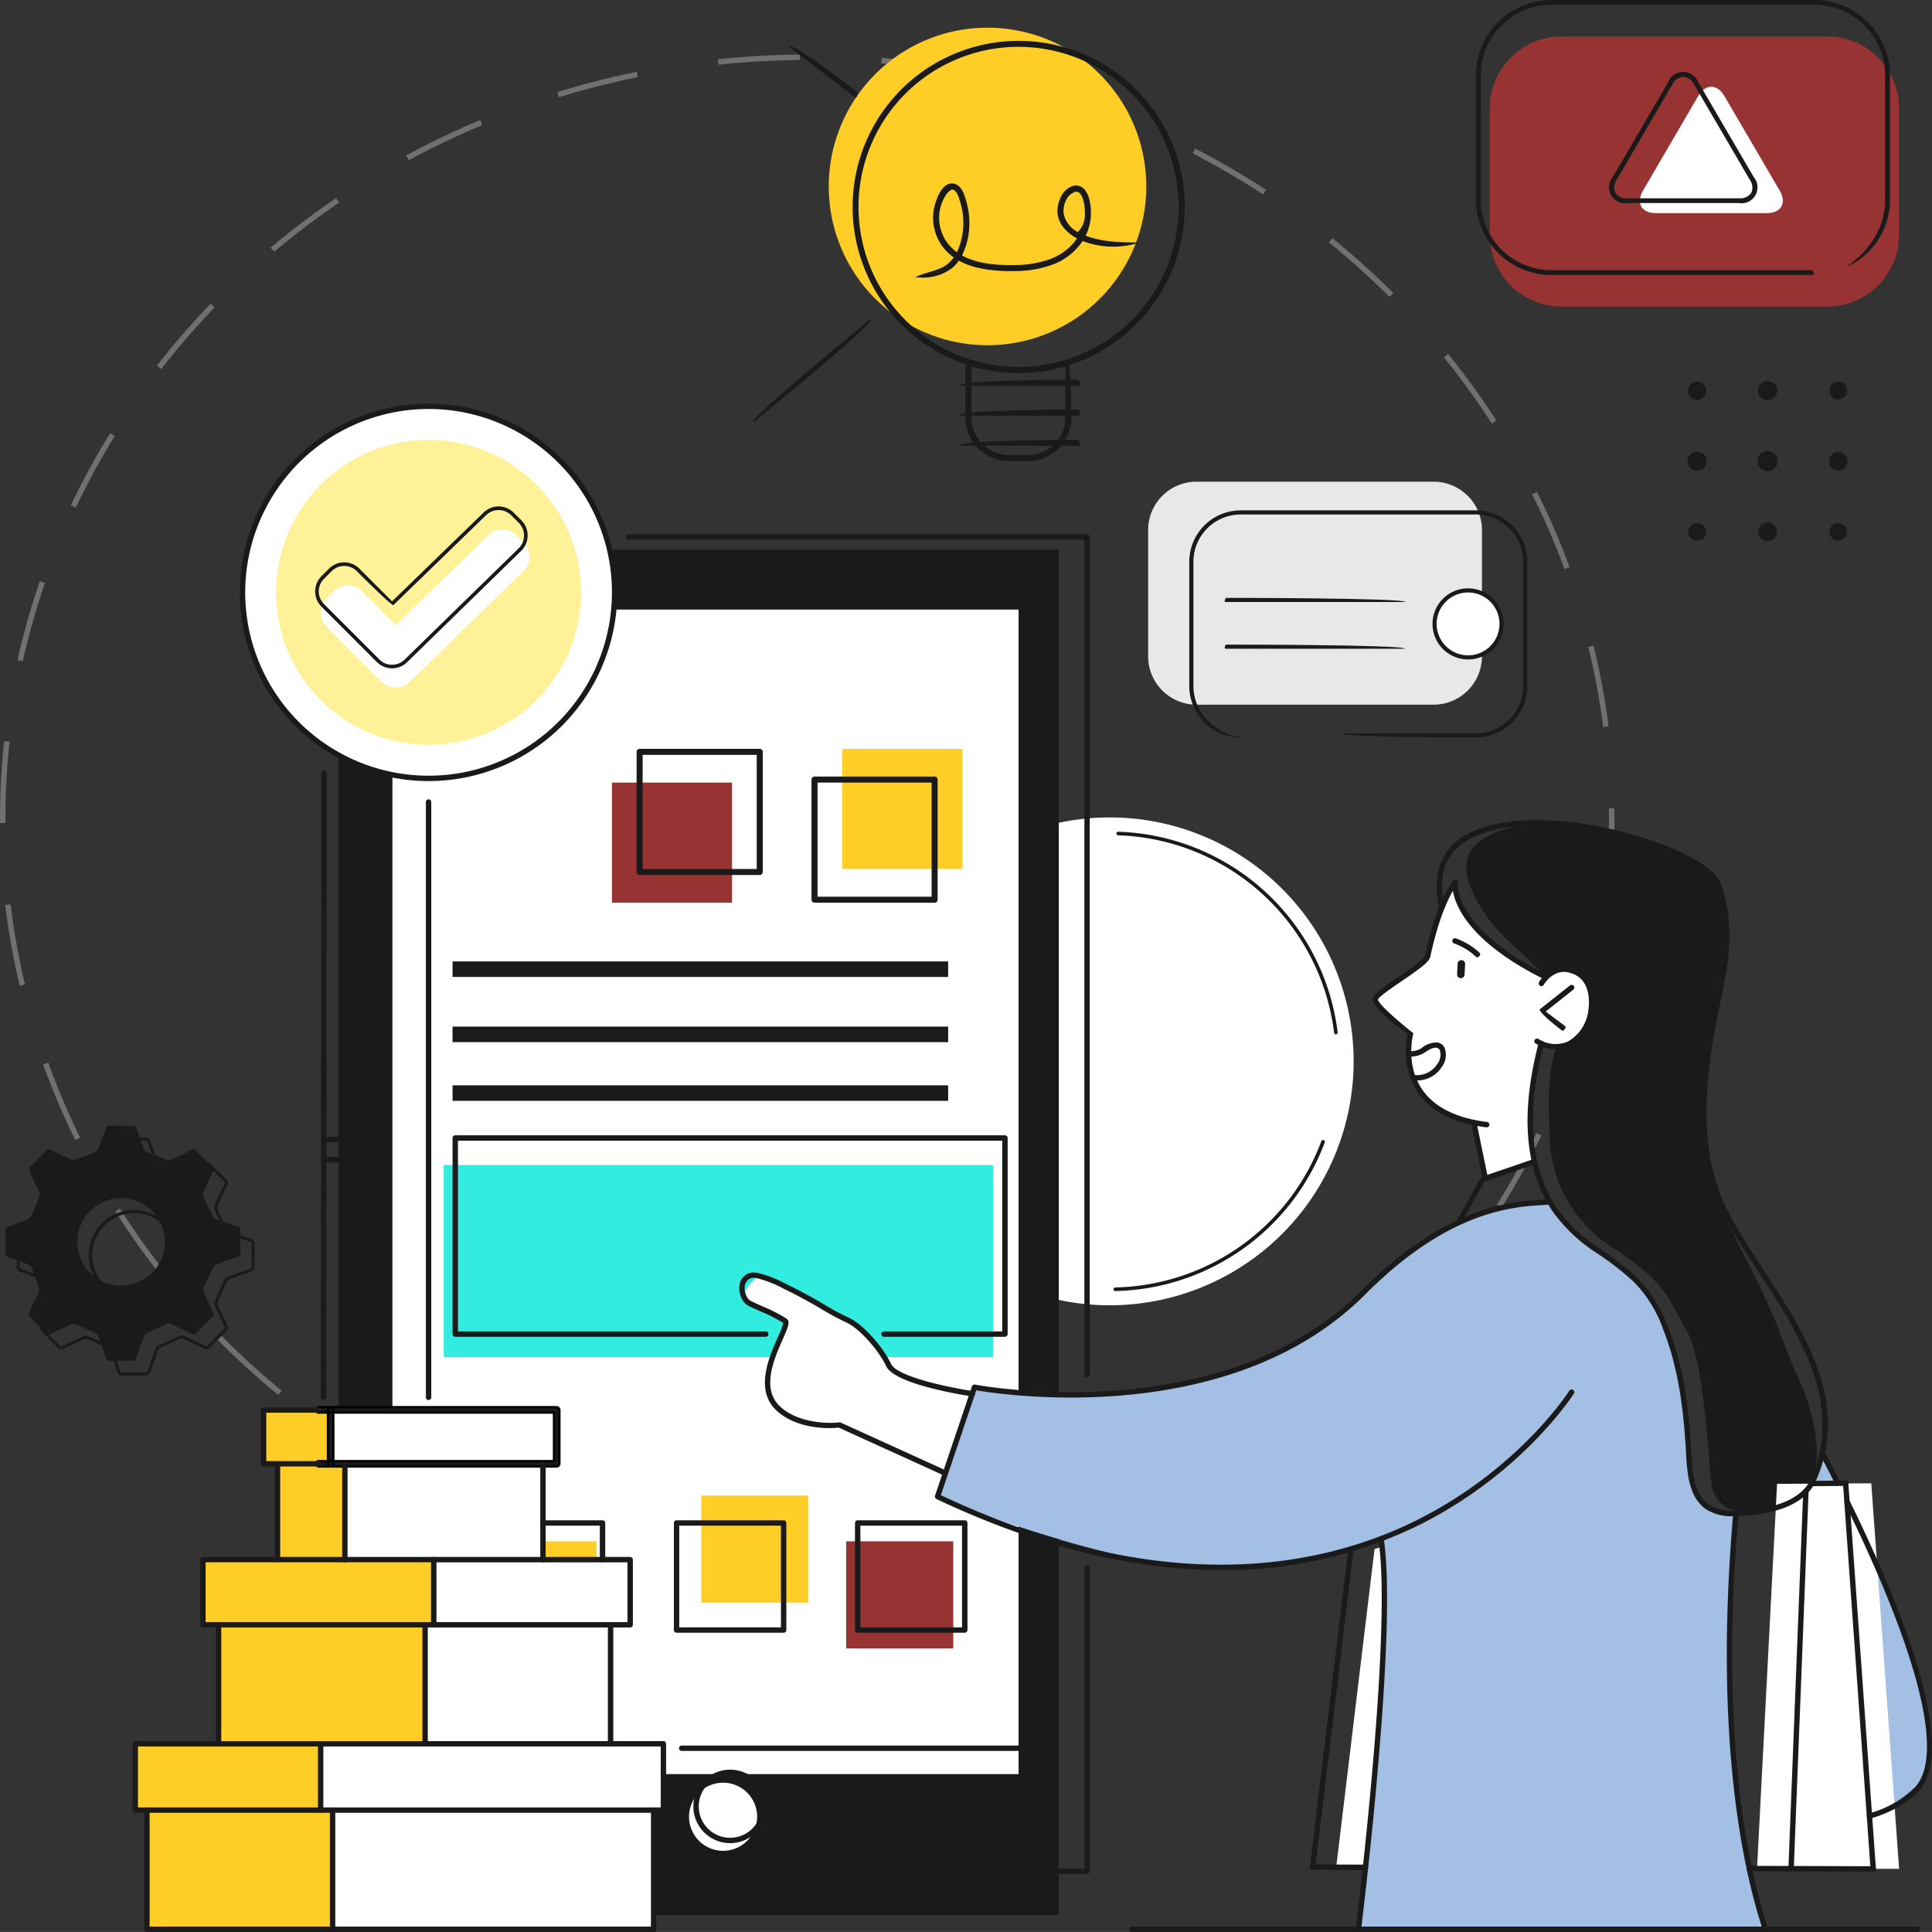 <svg xmlns="http://www.w3.org/2000/svg" xmlns:xlink="http://www.w3.org/1999/xlink" width="354.222" height="354.213" viewBox="0 0 354.222 354.213">
  <rect x="0" y="0" width="354.222" height="354.213" fill="#333333" stroke="none"/>
  <defs>
    <clipPath id="clip-path">
      <rect id="Rectángulo_347367" data-name="Rectángulo 347367" width="353.222" height="280.213" fill="none"/>
    </clipPath>
  </defs>
  <g id="Grupo_1016820" data-name="Grupo 1016820" transform="translate(-1019 -12075)">
    <g id="Grupo_1016817" data-name="Grupo 1016817" transform="translate(1284.104 11648.203)">
      <path id="Trazado_608815" data-name="Trazado 608815" d="M151.884,69.945h-48.77a13.17,13.17,0,0,1-13.131-13.13V33.54a13.168,13.168,0,0,1,13.131-13.13h48.77a13.168,13.168,0,0,1,13.131,13.13V56.815a13.17,13.17,0,0,1-13.131,13.13" transform="translate(-81.947 413.067)" fill="#983333"/>
      <path id="Trazado_608816" data-name="Trazado 608816" d="M121.569,27.5c-1.319-2.258-3.48-2.258-4.8,0L106.629,44.865c-1.319,2.258-.257,4.108,2.358,4.108H129.36c2.618,0,3.679-1.848,2.359-4.108Z" transform="translate(-70.515 416.901)" fill="#fff"/>
      <path id="Trazado_608829" data-name="Trazado 608829" d="M150.182,66.919H102.336A13.849,13.849,0,0,1,88.5,53.086V30.339a13.85,13.85,0,0,1,13.835-13.833h48.243a13.85,13.85,0,0,1,13.835,13.833V53.086a13.443,13.443,0,0,1-8.182,12.457c4.373-2.868,7.3-7.333,7.3-12.457V30.339a12.971,12.971,0,0,0-12.957-12.957H102.336A12.971,12.971,0,0,0,89.379,30.339V53.086a12.971,12.971,0,0,0,12.957,12.957h47.846c.438.681.243.876,0,.876" transform="translate(-83 410.291)" fill="#1a1a1a"/>
      <path id="Trazado_608830" data-name="Trazado 608830" d="M126.538,48.258H106.162a2.926,2.926,0,0,1-2.736-4.767l10.141-17.368a2.974,2.974,0,0,1,5.555,0l10.149,17.369a2.924,2.924,0,0,1-2.734,4.765m-10.194-23.17a2.507,2.507,0,0,0-2.022,1.478L104.183,43.932a2.461,2.461,0,0,0-.294,2.462,2.46,2.46,0,0,0,2.274.987h20.376a2.465,2.465,0,0,0,2.274-.986,2.465,2.465,0,0,0-.294-2.462L118.366,26.566a2.507,2.507,0,0,0-2.022-1.478" transform="translate(-72.836 415.77)" fill="#1a1a1a"/>
    </g>
    <g id="Grupo_1016819" data-name="Grupo 1016819" transform="translate(1402.589 11728)">
      <path id="Trazado_608820" data-name="Trazado 608820" d="M10.522,9.964A1.665,1.665,0,1,0,8.856,8.3a1.665,1.665,0,0,0,1.666,1.665" transform="translate(-82.972 410.32)" fill="#1a1a1a"/>
      <path id="Trazado_608821" data-name="Trazado 608821" d="M19.21,10.079a1.752,1.752,0,1,0-1.752-1.753,1.754,1.754,0,0,0,1.752,1.753" transform="translate(-78.717 410.291)" fill="#1a1a1a"/>
      <path id="Trazado_608822" data-name="Trazado 608822" d="M27.828,9.907a1.622,1.622,0,1,0-1.622-1.622,1.622,1.622,0,0,0,1.622,1.622" transform="translate(-74.39 410.334)" fill="#1a1a1a"/>
      <path id="Trazado_608823" data-name="Trazado 608823" d="M10.551,18.738A1.752,1.752,0,1,0,8.8,16.987a1.752,1.752,0,0,0,1.752,1.752" transform="translate(-83 414.574)" fill="#1a1a1a"/>
      <path id="Trazado_608824" data-name="Trazado 608824" d="M19.238,18.852A1.838,1.838,0,1,0,17.4,17.015a1.838,1.838,0,0,0,1.837,1.837" transform="translate(-78.745 414.545)" fill="#1a1a1a"/>
      <path id="Trazado_608825" data-name="Trazado 608825" d="M27.857,18.681a1.708,1.708,0,1,0-1.71-1.708,1.709,1.709,0,0,0,1.71,1.708" transform="translate(-74.42 414.588)" fill="#1a1a1a"/>
      <path id="Trazado_608826" data-name="Trazado 608826" d="M10.508,27.226A1.622,1.622,0,1,0,8.886,25.6a1.62,1.62,0,0,0,1.622,1.622" transform="translate(-82.957 418.9)" fill="#1a1a1a"/>
      <path id="Trazado_608827" data-name="Trazado 608827" d="M19.2,27.341a1.708,1.708,0,1,0-1.708-1.708A1.709,1.709,0,0,0,19.2,27.341" transform="translate(-78.703 418.871)" fill="#1a1a1a"/>
      <path id="Trazado_608828" data-name="Trazado 608828" d="M27.819,27.187a1.593,1.593,0,1,0-1.595-1.593,1.594,1.594,0,0,0,1.595,1.593" transform="translate(-74.382 418.909)" fill="#1a1a1a"/>
    </g>
    <g id="Elipse_5880" data-name="Elipse 5880" transform="translate(1019 12085)" fill="none" stroke="#707070" stroke-width="1" stroke-dasharray="15">
      <ellipse cx="148" cy="140" rx="148" ry="140" stroke="none"/>
      <ellipse cx="148" cy="140" rx="147.5" ry="139.5" fill="none"/>
    </g>
    <g id="Grupo_1016816" data-name="Grupo 1016816" transform="translate(1020 12149)">
      <g id="Grupo_1016815" data-name="Grupo 1016815" transform="translate(0)" clip-path="url(#clip-path)">
        <path id="Trazado_608728" data-name="Trazado 608728" d="M64.173,90.639A44.723,44.723,0,1,0,108.9,45.915,44.723,44.723,0,0,0,64.173,90.639" transform="translate(93.562 29.956)" fill="#fff"/>
        <path id="Trazado_608729" data-name="Trazado 608729" d="M67.955,186.132H58.238l7.026-58.3,5.413-1.846a219.638,219.638,0,0,1-.015,31c-1.289,14.374-2.877,29.906-2.877,29.906Z" transform="translate(185.749 82.195)" fill="#fff"/>
        <rect id="Rectángulo_347344" data-name="Rectángulo 347344" width="132.055" height="250.355" transform="translate(61.067 26.776)" fill="#1a1a1a"/>
        <rect id="Rectángulo_347345" data-name="Rectángulo 347345" width="114.802" height="213.511" transform="translate(70.948 37.763)" fill="#fff"/>
        <rect id="Rectángulo_347346" data-name="Rectángulo 347346" width="100.702" height="35.228" transform="translate(80.357 139.6)" fill="#33ece0"/>
        <path id="Trazado_608730" data-name="Trazado 608730" d="M146.169,34.411A34.113,34.113,0,1,0,180.283.3a34.113,34.113,0,0,0-34.114,34.113" transform="translate(-102.705 0.194)" fill="#fff"/>
        <path id="Trazado_608731" data-name="Trazado 608731" d="M52.352,53.289s-.917,8.845,16.146,16.9c.456.225,2.016-1.78,5.275-.968s4.072,5.8,3.113,8.6S73,84.83,68.04,82.514c0,0-2.323,7.542-2.024,13.266a78.547,78.547,0,0,0,.778,8.432L58.033,107.2l-2.6-9.767s-10.212-2.748-11.207-9.518-.112-7.366-.112-7.366-5.478-4.248-5.945-5-.588-1.39,0-1.9,8.864-6.729,8.864-6.729,2.335-11.466,5.322-13.628" transform="translate(213.549 34.767)" fill="#fff"/>
        <path id="Trazado_608732" data-name="Trazado 608732" d="M148.291,118.377s-9.868-1.907-11.955-2.943-2.028-.54-5.263-5.2c-3.392-4.9-10.281-7.79-12.914-9.318s-9.108-4.118-9.108-4.118-3.872,3.04-2.107,4.7c1.472,1.386,7.033,2.437,7.019,3.964s-4.169,8.437-3.295,11.3,2.631,7.94,12.889,7.353l19.76,8.984Z" transform="translate(28.976 63.151)" fill="#fff"/>
        <path id="Trazado_608733" data-name="Trazado 608733" d="M164.755,145.637s-1.95,20.384-1.011,34.316,2.672,31.609,6.529,41.973H95.647s3.819-34.513,4.293-44.721.7-21.323-.253-26.82c0,0-20.042,7.287-38.035,4.843S18.479,142.78,18.479,142.78l7.064-20.665s17.483,4.979,41.544-.919,30.581-18.738,34.745-20.9,10.22-11.253,28.567-11.711a56.176,56.176,0,0,0,13.433,12c8.393,5.334,9.946,17.592,11.116,22.1s-.909,25.535,9.807,22.951" transform="translate(152.414 57.794)" fill="#a3bfe4"/>
        <path id="Trazado_608734" data-name="Trazado 608734" d="M15.411,122.04l-4.954.149a14.026,14.026,0,0,0,1.953-5.874Z" transform="translate(320.531 75.886)" fill="#a3bfe4"/>
        <path id="Trazado_608735" data-name="Trazado 608735" d="M.259,122.113s16.68,33.718,14.771,46.664c0,0,.5,8.1-10.891,10.518Z" transform="translate(337.612 79.669)" fill="#a3bfe4"/>
        <rect id="Rectángulo_347347" data-name="Rectángulo 347347" width="53.745" height="10.098" transform="translate(47.325 184.252)" fill="#fff"/>
        <rect id="Rectángulo_347348" data-name="Rectángulo 347348" width="19.631" height="19.634" transform="translate(88.733 208.59)" fill="#ffce26"/>
        <rect id="Rectángulo_347349" data-name="Rectángulo 347349" width="42.571" height="19.436" transform="translate(56.301 192.517)" fill="#fff"/>
        <rect id="Rectángulo_347350" data-name="Rectángulo 347350" width="78.33" height="11.993" transform="translate(36.208 211.903)" fill="#fff"/>
        <rect id="Rectángulo_347351" data-name="Rectángulo 347351" width="71.879" height="23.578" transform="translate(39.07 222.135)" fill="#fff"/>
        <rect id="Rectángulo_347352" data-name="Rectángulo 347352" width="96.877" height="12.159" transform="translate(23.795 245.713)" fill="#fff"/>
        <rect id="Rectángulo_347353" data-name="Rectángulo 347353" width="92.904" height="24.494" transform="translate(25.935 255.226)" fill="#fff"/>
        <path id="Trazado_608736" data-name="Trazado 608736" d="M130.356,159.262a6.244,6.244,0,1,0,6.245-6.245,6.245,6.245,0,0,0-6.245,6.245" transform="translate(-5.025 99.832)" fill="#fff"/>
        <rect id="Rectángulo_347354" data-name="Rectángulo 347354" width="37.954" height="21.819" transform="translate(39.07 223.895)" fill="#ffce26"/>
        <rect id="Rectángulo_347355" data-name="Rectángulo 347355" width="42.208" height="12.049" transform="translate(36.32 211.903)" fill="#ffce26"/>
        <rect id="Rectángulo_347356" data-name="Rectángulo 347356" width="33.999" height="12.159" transform="translate(23.795 245.713)" fill="#ffce26"/>
        <rect id="Rectángulo_347357" data-name="Rectángulo 347357" width="34.047" height="21.848" transform="translate(25.935 257.872)" fill="#ffce26"/>
        <rect id="Rectángulo_347358" data-name="Rectángulo 347358" width="12.562" height="17.54" transform="translate(49.877 194.361)" fill="#ffce26"/>
        <rect id="Rectángulo_347359" data-name="Rectángulo 347359" width="12.292" height="10.098" transform="translate(47.325 184.252)" fill="#ffce26"/>
        <path id="Trazado_608737" data-name="Trazado 608737" d="M27.439,74.785s-3.065-3.085-6.995-6.71S9.515,54.966,14.515,50.493s14.194-4.643,23.793-2.786c9.382,1.814,16.423,5.17,19.378,7.9s3.254,12.663,2.419,17.271-3.366,16.513-3.9,23.8,1.153,17.051,7.583,29.276,7.031,16.333,9.794,22.116,6.352,18.593-.423,22.114c-10.106,5.25-14.862,1.892-15.445-2.649s-1.294-22.47-4.61-28.076-3.2-8.417-13.884-15.382a24.548,24.548,0,0,1-11.155-20.394c-.026-2.446-.768-10.843,1.246-16.164,0,0,5.152.317,6.431-7.654,0,0,.378-5.061-4.113-6.392-3.064-.909-4.194,1.319-4.194,1.319" transform="translate(255.063 30.398)" fill="#1a1a1a"/>
        <path id="Trazado_608738" data-name="Trazado 608738" d="M149.9,31.978A27.95,27.95,0,1,0,177.848,4.026,27.949,27.949,0,0,0,149.9,31.978" transform="translate(-100.273 2.627)" fill="#fff198"/>
        <rect id="Rectángulo_347360" data-name="Rectángulo 347360" width="19.634" height="19.634" transform="translate(154.143 208.59)" fill="#983333"/>
        <rect id="Rectángulo_347361" data-name="Rectángulo 347361" width="19.634" height="19.634" transform="translate(127.572 200.206)" fill="#ffce26"/>
        <path id="Trazado_608739" data-name="Trazado 608739" d="M7.326,119.9l17.269-.1L29.7,190.486H3.649Z" transform="translate(317.49 78.155)" fill="#fff"/>
        <path id="Trazado_608740" data-name="Trazado 608740" d="M41.529,77.656a5.744,5.744,0,0,0,2.532-.577,8.465,8.465,0,0,0,4.22-6.088c.613-3.546-.261-7.629-4.551-8.455-3.378-.638-5.329,2.636-5.41,2.778a.493.493,0,0,0,.853.5c.068-.117,1.7-2.831,4.372-2.3,4.516.868,4.024,5.82,3.766,7.319a7.541,7.541,0,0,1-3.68,5.367,5.745,5.745,0,0,1-5.44-.473.493.493,0,0,0-.469.868,8.021,8.021,0,0,0,3.807,1.069" transform="translate(242.857 40.746)" fill="#1a1a1a"/>
        <path id="Trazado_608741" data-name="Trazado 608741" d="M43.986,72.9c.557-.413.514-.72.3-.884l-3.492-2.639,5.075-4.012a.493.493,0,0,0-.613-.772L39.678,69c.01.78,4.012,3.8,4.012,3.8a.49.49,0,0,0,.3.1" transform="translate(241.605 42.072)" fill="#1a1a1a"/>
        <path id="Trazado_608742" data-name="Trazado 608742" d="M52.454,65.054a.687.687,0,0,1-.651-.72l.1-1.928a.686.686,0,1,1,1.37.071l-.1,1.927a.688.688,0,0,1-.72.651" transform="translate(214.349 40.289)" fill="#1a1a1a"/>
        <path id="Trazado_608743" data-name="Trazado 608743" d="M51.857,90.674a.508.508,0,0,0,.482-.592L50.24,79.9a.491.491,0,0,0-.582-.385.5.5,0,0,0-.385.583l2.1,10.182a.491.491,0,0,0,.483.392" transform="translate(219.469 51.871)" fill="#1a1a1a"/>
        <path id="Trazado_608744" data-name="Trazado 608744" d="M69.994,98.211a.492.492,0,0,0,.061-.98c-5.75-.719-9.787-2.774-11.995-6.109-3.042-4.6-1.53-10.1-1.515-10.151-3.655-2.926-6.585-5.59-6.463-6.244.233-.525,2.451-2.041,4.23-3.257,3.169-2.165,5.123-3.538,5.331-4.506,2.115-9.929,4.9-13.269,4.923-13.3a.492.492,0,0,0-.745-.641c-.121.137-2.963,3.511-5.141,13.74-.136.631-3.016,2.6-4.923,3.9-2.622,1.79-4.247,2.926-4.579,3.682-.668,1.515,3.551,4.772,6.332,6.71a14.235,14.235,0,0,0,1.728,10.617c2.375,3.586,6.644,5.787,12.694,6.542.02,0,.04,0,.061,0" transform="translate(201.588 34.479)" fill="#1a1a1a"/>
        <path id="Trazado_608745" data-name="Trazado 608745" d="M44.3,95.872c.433-.258,4.59-7.917,4.59-7.917l9.354-3.188a.493.493,0,0,0-.319-.934l-9.536,3.25c-.274.233-4.523,8.061-4.523,8.061a.491.491,0,0,0,.433.727" transform="translate(222.258 54.678)" fill="#1a1a1a"/>
        <path id="Trazado_608746" data-name="Trazado 608746" d="M60.956,198.229a.491.491,0,0,0,.489-.433c1.12-9.225,6.578-56.03,4.141-71.715a.483.483,0,0,0-.562-.413.493.493,0,0,0-.411.562c2.417,15.558-3.029,62.247-4.146,71.447a.492.492,0,0,0,.43.549c.02,0,.04,0,.059,0" transform="translate(187.106 81.984)" fill="#1a1a1a"/>
        <path id="Trazado_608747" data-name="Trazado 608747" d="M25.265,200.064c.411-.111.552-.39.468-.648-3.546-10.685-8.964-34.769-5.4-76.031a.492.492,0,0,0-.446-.534.481.481,0,0,0-.535.449c-3.577,41.439,1.877,65.669,5.448,76.426a.49.49,0,0,0,.468.337" transform="translate(297.421 80.149)" fill="#1a1a1a"/>
        <path id="Trazado_608748" data-name="Trazado 608748" d="M92.143,156.263a80.687,80.687,0,0,0,36.509-8.346c18.927-9.493,28.109-23.868,28.2-24.011a.492.492,0,0,0-.154-.679.5.5,0,0,0-.681.155c-.088.14-9.153,14.313-27.855,23.674-17.2,8.612-46.3,14.794-87.377-4.523l6.5-19.231c4.693.813,46.643,7.216,71.353-17.618,15.391-15.472,27.321-16.08,33.055-16.371l.8-.043a.5.5,0,0,0,.464-.522.519.519,0,0,0-.522-.463l-.79.045c-5.856.3-18.043.919-33.7,16.66C92.251,130.809,47.5,122.342,47.052,122.258a.5.5,0,0,0-.563.326l-6.773,20.047a.492.492,0,0,0,.253.6c20.252,9.586,37.644,13.028,52.175,13.028" transform="translate(130.712 57.6)" fill="#1a1a1a"/>
        <path id="Trazado_608749" data-name="Trazado 608749" d="M54.785,62.831c.544-.342.54-.653.345-.844a12.4,12.4,0,0,0-4.359-2.644.483.483,0,0,0-.62.317.491.491,0,0,0,.319.62,11.554,11.554,0,0,1,3.971,2.411.488.488,0,0,0,.344.14" transform="translate(215.14 38.698)" fill="#1a1a1a"/>
        <path id="Trazado_608750" data-name="Trazado 608750" d="M144,133.692c.562-.537.453-.826.2-.939l-19.53-8.882c-2.051.286-7.9.172-11.127-3.032-3.315-3.287-.935-8.662.638-12.218.927-2.092,1.439-3.245.682-3.753a27.427,27.427,0,0,0-4.285-2.2c-.644-.288-1.294-.57-1.932-.882a2.927,2.927,0,0,1-.687-.415,2.129,2.129,0,0,1-.471-.719,3.182,3.182,0,0,1-.292-1.761,1.778,1.778,0,0,1,.986-1.385,2.221,2.221,0,0,1,1.305-.041,20.732,20.732,0,0,1,4.756,1.869l.682.334c1.408.684,2.784,1.428,4.062,2.135.737.406,1.472.834,2.2,1.264a47.579,47.579,0,0,0,4.633,2.5c2.277,1.013,5.836,4.916,7.324,8.036,1.59,3.328,14.259,5.3,15.7,5.516a.492.492,0,1,0,.145-.973c-3.766-.562-13.8-2.546-14.954-4.966-1.595-3.348-5.319-7.406-7.809-8.515a45.75,45.75,0,0,1-4.536-2.442c-.744-.435-1.482-.869-2.227-1.281-1.292-.711-2.684-1.464-4.113-2.155l-.674-.33a21.575,21.575,0,0,0-4.987-1.95,3.163,3.163,0,0,0-1.877.091,2.733,2.733,0,0,0-1.59,2.143,4.178,4.178,0,0,0,.362,2.313,3.018,3.018,0,0,0,.715,1.053,3.7,3.7,0,0,0,.915.572c.651.316,1.307.6,1.965.9a26.628,26.628,0,0,1,4.062,2.067,11.6,11.6,0,0,1-.963,2.584c-1.581,3.573-4.229,9.551-.43,13.315,3.66,3.625,9.867,3.535,11.549,3.292l19.394,8.819a.481.481,0,0,0,.2.043" transform="translate(28.347 62.898)" fill="#1a1a1a"/>
        <path id="Trazado_608751" data-name="Trazado 608751" d="M65.9,173.834c.314,0,.613-.01.891-.021,7.747-.35,12.558-2.536,14.307-6.5,6.307-14.315-2.229-27.353-9.759-38.857-3.366-5.144-6.545-10-8.122-14.535-4.148-11.932-1.533-25,.378-34.537.44-2.2.856-4.283,1.155-6.152.544-3.407,1.1-9.971-1.286-15.652-2.662-6.329-29.288-14.624-43.346-10.05-7.028,2.289-9.824,7.408-8.08,14.8A.491.491,0,1,0,13,62.105c-1.628-6.912.871-11.5,7.429-13.636C34.129,44,60,51.882,62.56,57.963c2.292,5.456,1.748,11.812,1.221,15.115-.3,1.851-.711,3.923-1.148,6.116-1.933,9.65-4.579,22.868-.342,35.056C63.905,118.9,67.118,123.8,70.52,129c7.395,11.294,15.774,24.1,9.68,37.921-1.581,3.589-6.107,5.579-13.449,5.909a8.851,8.851,0,0,1-5.114-.987c-2.746-1.76-3.169-5.521-3.364-9.221-.385-7.185-1.19-15.584-4.281-23.388a25.246,25.246,0,0,0-5.622-9.072,52.674,52.674,0,0,0-6.772-5.281,29,29,0,0,1-8.145-7.732,26.438,26.438,0,0,1-3.764-9.825c-.991-5.737-.5-12.3,1.52-20.069a.493.493,0,0,0-.953-.25c-2.052,7.907-2.555,14.607-1.54,20.487a27.514,27.514,0,0,0,3.91,10.192,29.417,29.417,0,0,0,8.217,7.87,53.6,53.6,0,0,1,6.839,5.313,23.435,23.435,0,0,1,5.4,8.728c3.035,7.672,3.832,15.972,4.21,23.079.2,3.782.677,7.986,3.817,10a8.9,8.9,0,0,0,4.8,1.163" transform="translate(250.858 30.151)" fill="#1a1a1a"/>
        <path id="Trazado_608752" data-name="Trazado 608752" d="M59.778,71.2c.565-.517.463-.815.22-.932C42.649,61.7,43.538,53.486,43.546,53.406a.493.493,0,0,0-.977-.134c-.05.365-.986,9.006,16.99,17.873a.484.484,0,0,0,.218.051" transform="translate(222.724 34.479)" fill="#1a1a1a"/>
        <path id="Trazado_608753" data-name="Trazado 608753" d="M178.059,169.117a.491.491,0,0,0,.492-.491V14.986a.491.491,0,0,0-.492-.491H93.946a.493.493,0,1,0,0,.986h83.621V168.626a.491.491,0,0,0,.492.491" transform="translate(20.248 9.457)" fill="#1a1a1a"/>
        <path id="Trazado_608754" data-name="Trazado 608754" d="M93.943,185.5h74.323a.493.493,0,0,0,.492-.492v-55.64a.493.493,0,0,0-.986,0v55.148H93.943a.492.492,0,0,0,0,.985" transform="translate(30.043 84.078)" fill="#1a1a1a"/>
        <path id="Trazado_608755" data-name="Trazado 608755" d="M173.156,154.993a.494.494,0,0,0,.494-.491V42.935a.494.494,0,0,0-.988,0V154.5a.494.494,0,0,0,.494.491" transform="translate(-105.739 27.691)" fill="#1a1a1a"/>
        <path id="Trazado_608756" data-name="Trazado 608756" d="M174.048,165.106a.491.491,0,0,0,.492-.491V21.135a.493.493,0,0,0-.492-.492H100.094a.493.493,0,1,0,0,.986h73.462V164.615a.491.491,0,0,0,.492.491" transform="translate(14.1 13.468)" fill="#1a1a1a"/>
        <path id="Trazado_608757" data-name="Trazado 608757" d="M100.092,164.1h64.164a.49.49,0,0,0,.491-.492V127.594a.492.492,0,1,0-.985,0v35.52H100.092a.492.492,0,0,0,0,.985" transform="translate(23.894 82.924)" fill="#1a1a1a"/>
        <path id="Trazado_608758" data-name="Trazado 608758" d="M167.007,154.036a.494.494,0,0,0,.494-.491V44.4a.494.494,0,0,0-.988,0V153.546a.494.494,0,0,0,.494.491" transform="translate(-89.429 28.647)" fill="#1a1a1a"/>
        <path id="Trazado_608759" data-name="Trazado 608759" d="M103.054,118.123H159.96a.492.492,0,1,0,0-.983H103.548V82.171h99.8v34.969h-21.67a.492.492,0,1,0,0,.983H203.84a.494.494,0,0,0,.494-.491V81.678a.494.494,0,0,0-.494-.492H103.054a.494.494,0,0,0-.494.492v35.953a.494.494,0,0,0,.494.491" transform="translate(-20.585 52.968)" fill="#1a1a1a"/>
        <path id="Trazado_608760" data-name="Trazado 608760" d="M122.384,20.825H159.5a.493.493,0,0,0,.492-.492V17.363a.493.493,0,0,0-.492-.492h-37.12a.492.492,0,1,0,0,.985H159.01V19.84H122.384a.492.492,0,1,0,0,.985" transform="translate(-8.189 11.007)" fill="#1a1a1a"/>
        <path id="Trazado_608761" data-name="Trazado 608761" d="M136.016,165.043a6.736,6.736,0,1,0-6.737-6.737,6.745,6.745,0,0,0,6.737,6.737m0-12.487a5.752,5.752,0,1,1-5.749,5.75,5.755,5.755,0,0,1,5.749-5.75" transform="translate(-3.155 98.888)" fill="#1a1a1a"/>
        <path id="Trazado_608762" data-name="Trazado 608762" d="M173.156,82.332h9.006a.492.492,0,1,0,0-.985h-9.006a.492.492,0,1,0,0,.985" transform="translate(-114.745 53.073)" fill="#1a1a1a"/>
        <path id="Trazado_608763" data-name="Trazado 608763" d="M173.156,84.582h9.006a.492.492,0,1,0,0-.983h-9.006a.492.492,0,1,0,0,.983" transform="translate(-114.745 54.542)" fill="#1a1a1a"/>
        <path id="Trazado_608764" data-name="Trazado 608764" d="M180.478,69.207a34.6,34.6,0,1,0-34.608-34.6,34.642,34.642,0,0,0,34.608,34.6m0-68.222a33.619,33.619,0,1,1-33.62,33.62A33.657,33.657,0,0,1,180.478.985" transform="translate(-102.9)" fill="#1a1a1a"/>
        <path id="Trazado_608765" data-name="Trazado 608765" d="M127.61,144.519h19.632a.494.494,0,0,0,.494-.492V124.392a.493.493,0,0,0-.494-.492H127.61a.494.494,0,0,0-.494.492v19.634a.5.5,0,0,0,.494.492m19.14-.985H128.1V124.885H146.75Z" transform="translate(-4.564 80.835)" fill="#1a1a1a"/>
        <rect id="Rectángulo_347362" data-name="Rectángulo 347362" width="22.02" height="22.02" transform="translate(153.414 63.299)" fill="#ffce26"/>
        <path id="Trazado_608766" data-name="Trazado 608766" d="M110.884,64.506H132.9a.552.552,0,0,0,.554-.552V41.932a.553.553,0,0,0-.554-.552H110.884a.556.556,0,0,0-.555.552V63.954a.555.555,0,0,0,.555.552m21.467-1.1H111.438V42.485h20.913Z" transform="translate(37.455 26.997)" fill="#1a1a1a"/>
        <rect id="Rectángulo_347363" data-name="Rectángulo 347363" width="22.02" height="22.02" transform="translate(111.195 69.483)" fill="#983333"/>
        <path id="Trazado_608767" data-name="Trazado 608767" d="M152.306,38.306H130.288a.554.554,0,0,0-.554.554V60.88a.554.554,0,0,0,.554.554h22.019a.556.556,0,0,0,.555-.554V38.86a.556.556,0,0,0-.555-.554m-21.467,1.105h20.913V60.328H130.839Z" transform="translate(-14.015 24.992)" fill="#1a1a1a"/>
        <path id="Trazado_608768" data-name="Trazado 608768" d="M107.516,144.519h19.632a.5.5,0,0,0,.494-.492V124.392a.494.494,0,0,0-.494-.492H107.516a.494.494,0,0,0-.494.492v19.634a.5.5,0,0,0,.494.492m19.14-.985H108.01V124.885h18.646Z" transform="translate(48.734 80.835)" fill="#1a1a1a"/>
        <path id="Trazado_608769" data-name="Trazado 608769" d="M158.628,131.609a.494.494,0,0,0,.494-.491v-6.725a.494.494,0,0,0-.494-.492H147.7a.492.492,0,1,0,0,.985h10.43v6.233a.494.494,0,0,0,.494.491" transform="translate(-49.154 80.835)" fill="#1a1a1a"/>
        <path id="Trazado_608770" data-name="Trazado 608770" d="M178.606,156.136a.494.494,0,0,0,.494-.491l.086-114.462a.494.494,0,0,0-.988,0l-.086,114.462a.492.492,0,0,0,.494.491" transform="translate(-120.281 26.548)" fill="#1a1a1a"/>
        <path id="Trazado_608771" data-name="Trazado 608771" d="M1.8,169.966H145.859a.492.492,0,1,0,0-.985H1.8a.492.492,0,0,0,0,.985" transform="translate(204.706 110.247)" fill="#1a1a1a"/>
        <path id="Trazado_608772" data-name="Trazado 608772" d="M4.613,180.17c2.925-.735,6.953-2.67,9.179-5.223C21.2,166.461,8.918,138.005.935,121.8a.493.493,0,0,0-.884.435c7.872,15.987,20.032,44.012,13,52.065a18.886,18.886,0,0,1-8.558,4.9.492.492,0,0,0,.121.97" transform="translate(337.142 79.285)" fill="#1a1a1a"/>
        <path id="Trazado_608773" data-name="Trazado 608773" d="M13.512,122.659c.464-.175.562-.469.44-.714-2.416-4.81-2.879-5.526-2.9-5.554a.5.5,0,0,0-.682-.137.492.492,0,0,0-.139.679c.021.036.5.791,2.841,5.455a.494.494,0,0,0,.44.271" transform="translate(322.449 75.794)" fill="#1a1a1a"/>
        <path id="Trazado_608774" data-name="Trazado 608774" d="M167.4,158a.494.494,0,0,0,.494-.492V135.689a.494.494,0,0,0-.988,0v21.819a.494.494,0,0,0,.494.492" transform="translate(-90.461 88.206)" fill="#1a1a1a"/>
        <path id="Trazado_608775" data-name="Trazado 608775" d="M190.311,158a.494.494,0,0,0,.494-.492V135.689a.494.494,0,0,0-.988,0v21.819a.494.494,0,0,0,.494.492" transform="translate(-151.241 88.206)" fill="#1a1a1a"/>
        <path id="Trazado_608776" data-name="Trazado 608776" d="M166.432,140.9h42.32a.5.5,0,0,0,.494-.492V128.462a.494.494,0,0,0-.494-.492h-42.32a.493.493,0,0,0-.494.492v11.944a.494.494,0,0,0,.494.492m41.826-.986H166.925V128.953h41.334Z" transform="translate(-130.224 83.49)" fill="#1a1a1a"/>
        <path id="Trazado_608777" data-name="Trazado 608777" d="M142.038,178.592H200.9a.493.493,0,0,0,.492-.492V156.251a.493.493,0,0,0-.987,0v21.356H142.532V156.251a.494.494,0,0,0-.988,0V178.1a.494.494,0,0,0,.494.492" transform="translate(-82.057 101.621)" fill="#1a1a1a"/>
        <path id="Trazado_608778" data-name="Trazado 608778" d="M140.953,161.543H237.79a.491.491,0,0,0,.492-.491V148.893a.494.494,0,0,0-.492-.492H140.953a.5.5,0,0,0-.494.492v12.159a.493.493,0,0,0,.494.491m96.343-.983H141.447V149.386H237.3Z" transform="translate(-117.158 96.82)" fill="#1a1a1a"/>
        <path id="Trazado_608779" data-name="Trazado 608779" d="M177.874,122.181a.494.494,0,0,0,.494-.492v-9.825a.493.493,0,0,0-.986,0v9.825a.493.493,0,0,0,.492.492" transform="translate(-118.257 72.661)" fill="#1a1a1a"/>
        <path id="Trazado_608780" data-name="Trazado 608780" d="M152.824,122.226h43.558a.551.551,0,0,0,.525-.524v-9.825a.552.552,0,0,0-.525-.525H152.824a.552.552,0,0,0-.527.525.511.511,0,0,0,.669.459h42.953v8.907H152.966a.509.509,0,0,0-.669.459.551.551,0,0,0,.527.524" transform="translate(-95.345 72.648)" fill="#1a1a1a"/>
        <path id="Trazado_608781" data-name="Trazado 608781" d="M177.874,122.181a.494.494,0,0,0,.494-.492v-9.825a.493.493,0,0,0-.986,0v9.825A.493.493,0,0,0,177.874,122.181Z" transform="translate(-118.257 72.661)" fill="none" stroke="#000" stroke-linecap="round" stroke-linejoin="round" stroke-width="0.425"/>
        <path id="Trazado_608782" data-name="Trazado 608782" d="M152.824,122.226h43.558a.551.551,0,0,0,.525-.524v-9.825a.552.552,0,0,0-.525-.525H152.824a.552.552,0,0,0-.527.525.511.511,0,0,0,.669.459h42.953v8.907H152.966a.509.509,0,0,0-.669.459A.551.551,0,0,0,152.824,122.226Z" transform="translate(-95.345 72.648)" fill="none" stroke="#000" stroke-linecap="round" stroke-linejoin="round" stroke-width="0.425"/>
        <path id="Trazado_608783" data-name="Trazado 608783" d="M179.189,122.21h10.123a.492.492,0,1,0,0-.983h-9.629v-8.869h9.629a.492.492,0,1,0,0-.983H179.189a.493.493,0,0,0-.494.491v9.853a.493.493,0,0,0,.494.491" transform="translate(-131.864 72.663)" fill="#1a1a1a"/>
        <path id="Trazado_608784" data-name="Trazado 608784" d="M183.771,135.841a.494.494,0,0,0,.494-.492V117.83a.494.494,0,1,0-.988,0v17.519a.494.494,0,0,0,.494.492" transform="translate(-133.894 76.553)" fill="#1a1a1a"/>
        <path id="Trazado_608785" data-name="Trazado 608785" d="M144.64,140.9h36.01a.494.494,0,0,0,.494-.492V128.464a.5.5,0,0,0-.494-.494H144.64a.492.492,0,1,0,0,.985h35.515v10.959H144.64a.492.492,0,1,0,0,.985" transform="translate(-66.112 83.49)" fill="#1a1a1a"/>
        <path id="Trazado_608786" data-name="Trazado 608786" d="M178.982,161.543a.491.491,0,0,0,.492-.491V148.893a.493.493,0,0,0-.987,0v12.159a.493.493,0,0,0,.494.491" transform="translate(-121.19 96.82)" fill="#1a1a1a"/>
        <path id="Trazado_608787" data-name="Trazado 608787" d="M177.656,178.592H211.7a.492.492,0,1,0,0-.985H178.15V156.251a.494.494,0,0,0-.988,0V178.1a.494.494,0,0,0,.494.492" transform="translate(-151.721 101.621)" fill="#1a1a1a"/>
        <path id="Trazado_608788" data-name="Trazado 608788" d="M154.316,135.89a.492.492,0,0,0,.492-.491v-17.57a.493.493,0,0,0-.987,0V135.4a.494.494,0,0,0,.494.491" transform="translate(-55.766 76.553)" fill="#1a1a1a"/>
        <path id="Trazado_608789" data-name="Trazado 608789" d="M146.812,158a.494.494,0,0,0,.494-.492V135.689a.494.494,0,0,0-.988,0v21.819a.494.494,0,0,0,.494.492" transform="translate(-35.864 88.206)" fill="#1a1a1a"/>
        <path id="Trazado_608790" data-name="Trazado 608790" d="M64.666,186.09a.491.491,0,0,0,.489-.433l7.028-58.3a.491.491,0,0,0-.43-.547.5.5,0,0,0-.549.43l-7.028,58.3a.494.494,0,0,0,.43.549l.059,0" transform="translate(174.995 82.73)" fill="#1a1a1a"/>
        <path id="Trazado_608791" data-name="Trazado 608791" d="M72.754,163.107a.492.492,0,0,0,0-.985l-9.715-.035a.492.492,0,1,0,0,.983l9.715.036Z" transform="translate(176.621 105.749)" fill="#1a1a1a"/>
        <path id="Trazado_608792" data-name="Trazado 608792" d="M29.457,163.3a.492.492,0,0,0,0-.985l-22.746-.074a.492.492,0,0,0,0,.985l22.746.074Z" transform="translate(312.992 105.852)" fill="#1a1a1a"/>
        <path id="Trazado_608793" data-name="Trazado 608793" d="M11.77,191.206a.5.5,0,0,0,.491-.527L7.2,119.94a.459.459,0,0,0-.525-.456.493.493,0,0,0-.456.527l5.056,70.737a.49.49,0,0,0,.491.458" transform="translate(330.68 77.951)" fill="#1a1a1a"/>
        <path id="Trazado_608794" data-name="Trazado 608794" d="M14.184,190.553a.492.492,0,0,0,.492-.474l2.715-69.2a.492.492,0,0,0-.471-.512.477.477,0,0,0-.512.474l-2.715,69.2a.492.492,0,0,0,.473.511Z" transform="translate(313.204 78.529)" fill="#1a1a1a"/>
        <path id="Trazado_608795" data-name="Trazado 608795" d="M9.772,120.539l6.264-.071a.493.493,0,0,0,0-.986l-6.264.074a.492.492,0,0,0,0,.983" transform="translate(321.364 77.952)" fill="#1a1a1a"/>
        <path id="Trazado_608796" data-name="Trazado 608796" d="M55.613,77.866a5.357,5.357,0,0,0,4.619-2.479,3.662,3.662,0,0,0,.5-3.546,1.866,1.866,0,0,0-1.2-.93,4.224,4.224,0,0,0-3.024,1.034,3.662,3.662,0,0,1-2.057.552.492.492,0,0,0-.079.982,4.572,4.572,0,0,0,2.684-.714c.511-.34,1.57-1.046,2.257-.894a.92.92,0,0,1,.573.473,2.818,2.818,0,0,1-.486,2.513A4.441,4.441,0,0,1,55,76.848a.492.492,0,0,0-.1.98,7.066,7.066,0,0,0,.709.038" transform="translate(203.113 46.233)" fill="#1a1a1a"/>
        <path id="Trazado_608797" data-name="Trazado 608797" d="M176.3,135.89a.494.494,0,0,0,.494-.491v-17.57a.493.493,0,0,0-.986,0V135.4a.492.492,0,0,0,.492.491" transform="translate(-114.071 76.553)" fill="#1a1a1a"/>
        <path id="Trazado_608798" data-name="Trazado 608798" d="M67.693,109.4a41.951,41.951,0,0,0,38.4-27.25.331.331,0,0,0-.62-.235,41.291,41.291,0,0,1-37.793,26.825.33.33,0,0,0,.008.659" transform="translate(135.793 53.308)" fill="#1a1a1a"/>
        <path id="Trazado_608799" data-name="Trazado 608799" d="M106.182,84.652a.336.336,0,0,0,.327-.37A41.931,41.931,0,0,0,66.285,47.5a.329.329,0,1,0-.023.658,41.274,41.274,0,0,1,39.594,36.2.328.328,0,0,0,.327.288" transform="translate(137.745 30.993)" fill="#1a1a1a"/>
        <rect id="Rectángulo_347364" data-name="Rectángulo 347364" width="90.863" height="2.847" transform="translate(81.975 124.986)" fill="#1a1a1a"/>
        <rect id="Rectángulo_347365" data-name="Rectángulo 347365" width="90.863" height="2.847" transform="translate(81.975 114.222)" fill="#1a1a1a"/>
        <rect id="Rectángulo_347366" data-name="Rectángulo 347366" width="90.863" height="2.847" transform="translate(81.975 102.27)" fill="#1a1a1a"/>
        <path id="Trazado_608802" data-name="Trazado 608802" d="M187.685,99.364a.687.687,0,0,1,.56-.768c1.2-.415,2.4-.846,3.582-1.33a1.417,1.417,0,0,0,.674-.7c.494-1.145.944-2.31,1.373-3.482a1.116,1.116,0,0,0,0-.775c-.582-1.294-1.219-2.561-1.8-3.857a.809.809,0,0,1,.1-.719c.972-1.036,1.991-2.026,2.974-3.05a.585.585,0,0,1,.808-.131c1.228.608,2.464,1.2,3.713,1.76a1.243,1.243,0,0,0,.846.04q1.795-.647,3.551-1.39a1.321,1.321,0,0,0,.671-.618c.484-1.2.922-2.426,1.342-3.653.134-.395.292-.585.752-.573q2.06.05,4.119,0a.683.683,0,0,1,.765.565c.413,1.2.881,2.389,1.289,3.594a1.066,1.066,0,0,0,.77.737c1.132.392,2.252.836,3.341,1.337a1.074,1.074,0,0,0,1.061-.01c1.2-.606,2.429-1.163,3.634-1.766a.629.629,0,0,1,.869.152c.95.991,1.917,1.966,2.913,2.91a.666.666,0,0,1,.127.934c-.6,1.206-1.183,2.421-1.722,3.654a1.242,1.242,0,0,0,.023.892q.751,1.752,1.606,3.46a1.463,1.463,0,0,0,.692.687c1.279.487,2.581.922,3.883,1.347a.674.674,0,0,1,.57.757c-.03,1.372-.026,2.746,0,4.119a.625.625,0,0,1-.511.717c-1.327.426-2.652.869-3.954,1.365a1.449,1.449,0,0,0-.677.707c-.525,1.1-.96,2.254-1.509,3.346a1.183,1.183,0,0,0-.026,1.2c.568,1.14,1.087,2.305,1.654,3.447a.673.673,0,0,1-.147.93c-.993.947-1.968,1.917-2.912,2.912a.662.662,0,0,1-.927.134c-1.185-.587-2.391-1.13-3.576-1.719a1.052,1.052,0,0,0-1.061.026c-1.139.563-2.327,1.028-3.475,1.57a1.237,1.237,0,0,0-.587.613c-.487,1.305-.939,2.624-1.375,3.948a.641.641,0,0,1-.724.521c-1.372-.025-2.746-.028-4.118,0a.661.661,0,0,1-.754-.563c-.418-1.3-.866-2.6-1.353-3.88a1.348,1.348,0,0,0-.648-.651c-1.175-.549-2.365-1.061-3.566-1.547a1.186,1.186,0,0,0-.839-.017c-1.4.623-2.783,1.294-4.224,1.973-1.129-1.143-2.256-2.262-3.345-3.419a.827.827,0,0,1-.064-.729c.559-1.251,1.177-2.477,1.742-3.725a1.179,1.179,0,0,0,.055-.792c-.425-1.223-.876-2.437-1.367-3.635a1.308,1.308,0,0,0-.641-.654c-1.2-.486-2.426-.927-3.652-1.352a.641.641,0,0,1-.5-.73c.023-1.373.026-2.746,0-4.119m21.215,10.08a8.025,8.025,0,1,0-8.034-8.016,8,8,0,0,0,8.034,8.016" transform="translate(-187.685 52.269)" fill="#1a1a1a"/>
        <path id="Trazado_608803" data-name="Trazado 608803" d="M205.51,125.071c1.269-.028,2.611-.028,4.148,0a.9.9,0,0,0,.988-.707c.506-1.54.944-2.793,1.373-3.938a.953.953,0,0,1,.443-.459c.507-.24,1.023-.464,1.535-.687.643-.281,1.305-.568,1.947-.886a.785.785,0,0,1,.82-.026c.6.3,1.211.587,1.821.876.585.278,1.172.554,1.753.843a.933.933,0,0,0,1.248-.192c.9-.944,1.846-1.894,2.9-2.9a.937.937,0,0,0,.2-1.248c-.269-.545-.53-1.1-.79-1.652-.284-.6-.568-1.2-.864-1.795a.921.921,0,0,1,.028-.955c.309-.615.585-1.254.849-1.871.215-.5.428-.993.661-1.481a1.167,1.167,0,0,1,.527-.568c1.367-.522,2.76-.982,3.941-1.363a.892.892,0,0,0,.7-.982c-.025-1.535-.025-2.879,0-4.108a.943.943,0,0,0-.758-1.023c-1.233-.4-2.556-.841-3.87-1.34a1.221,1.221,0,0,1-.547-.554c-.567-1.137-1.105-2.3-1.6-3.449a.968.968,0,0,1-.023-.673c.592-1.352,1.229-2.657,1.717-3.644a.936.936,0,0,0-.183-1.253c-.912-.866-1.862-1.813-2.9-2.9a.892.892,0,0,0-1.188-.207c-.58.289-1.162.567-1.745.848-.633.3-1.264.6-1.889.919a.806.806,0,0,1-.825,0c-1.066-.489-2.2-.942-3.368-1.347a.794.794,0,0,1-.6-.565c-.21-.616-.433-1.229-.659-1.839-.215-.585-.428-1.168-.631-1.757a.951.951,0,0,0-.99-.75c-1.515.031-2.857.03-4.146,0a.952.952,0,0,0-1.018.755c-.5,1.479-.917,2.6-1.335,3.64a1.073,1.073,0,0,1-.524.471c-1.129.479-2.318.945-3.536,1.385a1.029,1.029,0,0,1-.644-.033c-1.129-.507-2.34-1.081-3.7-1.757a.845.845,0,0,0-1.124.188c-.423.438-.854.871-1.281,1.305-.572.577-1.143,1.153-1.7,1.747a1.068,1.068,0,0,0-.147,1.016c.3.674.618,1.34.934,2.006.292.616.585,1.229.864,1.851a.855.855,0,0,1-.007.57c-.519,1.406-.94,2.475-1.368,3.467a1.146,1.146,0,0,1-.527.559c-1.274.524-2.576.983-3.566,1.325a.955.955,0,0,0-.745,1.031c.026,1.289.026,2.634,0,4.108a.911.911,0,0,0,.689.995c1.436.5,2.591.924,3.639,1.347a1.016,1.016,0,0,1,.491.506c.459,1.117.9,2.3,1.362,3.62a.9.9,0,0,1-.046.588c-.264.587-.544,1.168-.82,1.75-.314.654-.626,1.312-.922,1.975a1.081,1.081,0,0,0,.116,1.029c.825.876,1.685,1.745,2.52,2.586l.828.836a4.5,4.5,0,0,0,1.363-.441c1.067-.507,2.112-1,3.166-1.474a.913.913,0,0,1,.626.02c1.277.519,2.439,1.021,3.553,1.542a1.094,1.094,0,0,1,.509.5c.459,1.21.9,2.474,1.348,3.865a.914.914,0,0,0,.978.752m2.024-.567c-.7,0-1.365.008-2,.023-.266,0-.383-.058-.487-.373-.449-1.4-.894-2.675-1.358-3.895a1.6,1.6,0,0,0-.787-.8c-1.122-.525-2.292-1.033-3.579-1.553a1.463,1.463,0,0,0-1.054-.012c-1.058.471-2.107.967-3.178,1.476l-.876.415-.692-.7c-.83-.838-1.692-1.707-2.512-2.578a.636.636,0,0,1-.013-.431c.294-.659.6-1.312.917-1.963.278-.585.557-1.17.825-1.761a1.425,1.425,0,0,0,.063-.991c-.461-1.329-.91-2.523-1.372-3.647a1.555,1.555,0,0,0-.791-.8c-1.056-.426-2.221-.858-3.667-1.358-.264-.091-.324-.178-.321-.469.026-1.481.026-2.831,0-4.126,0-.3.064-.4.378-.506,1-.344,2.307-.808,3.6-1.335a1.693,1.693,0,0,0,.821-.848c.431-1,.858-2.079,1.378-3.495a1.408,1.408,0,0,0-.007-.983c-.283-.625-.577-1.241-.871-1.861-.314-.663-.628-1.325-.927-1.994a.571.571,0,0,1,.045-.418c.552-.592,1.12-1.163,1.689-1.737.431-.436.861-.871,1.284-1.314.174-.182.25-.193.489-.076,1.37.679,2.586,1.258,3.723,1.766a1.527,1.527,0,0,0,1.051.048c1.229-.446,2.431-.915,3.566-1.4a1.6,1.6,0,0,0,.818-.77c.421-1.046.838-2.178,1.345-3.665.114-.33.218-.4.487-.39,1.3.033,2.649.035,4.129,0,.321,0,.393.064.5.382.2.593.418,1.18.635,1.766.223.608.445,1.215.654,1.828a1.32,1.32,0,0,0,.937.906c1.152.4,2.267.846,3.318,1.329a1.344,1.344,0,0,0,1.3-.015c.623-.314,1.251-.613,1.879-.914.585-.279,1.172-.562,1.753-.851.256-.131.35-.112.55.1,1.048,1.091,2,2.047,2.923,2.918.21.2.223.3.068.615-.491.99-1.132,2.305-1.727,3.663a1.507,1.507,0,0,0,.022,1.109c.5,1.163,1.041,2.33,1.614,3.477a1.723,1.723,0,0,0,.839.82c1.327.5,2.657.947,3.895,1.352.317.1.39.193.383.491-.03,1.236-.03,2.586,0,4.129,0,.288-.05.365-.322.451-1.188.383-2.589.848-3.967,1.373a1.7,1.7,0,0,0-.828.844c-.235.492-.453.995-.669,1.5-.263.61-.534,1.243-.836,1.841a1.444,1.444,0,0,0-.026,1.443c.294.592.577,1.188.856,1.786.261.555.525,1.112.8,1.662.144.289.127.4-.089.611-1.063,1.015-2.019,1.97-2.921,2.921-.2.216-.3.228-.61.076-.583-.289-1.173-.567-1.762-.848-.6-.284-1.211-.572-1.813-.869a1.33,1.33,0,0,0-1.3.025c-.628.312-1.284.6-1.92.876-.521.225-1.038.451-1.552.692a1.494,1.494,0,0,0-.724.765c-.431,1.152-.869,2.409-1.378,3.958-.091.276-.19.327-.459.334q-1.13-.02-2.133-.021m.068-13.191a8.315,8.315,0,0,0,5.871-14.171,8.3,8.3,0,1,0-5.874,14.171Zm-.068-16.05a7.8,7.8,0,0,1,5.552,2.265,7.754,7.754,0,0,1-5.484,13.238,7.752,7.752,0,0,1-.086-15.5Z" transform="translate(-184.055 53.133)" fill="#1a1a1a"/>
        <path id="Trazado_608804" data-name="Trazado 608804" d="M102.292,49.551H58.78A8.871,8.871,0,0,1,49.935,40.7V17.51A8.871,8.871,0,0,1,58.78,8.663h43.512a8.871,8.871,0,0,1,8.845,8.847V40.7a8.871,8.871,0,0,1-8.845,8.847" transform="translate(159.571 5.652)" fill="#e8e8e8"/>
        <path id="Trazado_608805" data-name="Trazado 608805" d="M47.76,26.867a6.14,6.14,0,1,0,6.14-6.14,6.14,6.14,0,0,0-6.14,6.14" transform="translate(214.263 13.523)" fill="#fff"/>
        <path id="Trazado_608806" data-name="Trazado 608806" d="M54.333,53.484c-4.78-.753-8.667-4.642-8.667-9.42v-22.8A8.676,8.676,0,0,1,54.333,12.6H97.45a8.675,8.675,0,0,1,8.665,8.665v22.8a8.676,8.676,0,0,1-8.665,8.667H72.9c0,.753,24.552.753,24.552.753a9.43,9.43,0,0,0,9.42-9.42v-22.8a9.431,9.431,0,0,0-9.42-9.42H54.333a9.433,9.433,0,0,0-9.422,9.42v22.8a9.432,9.432,0,0,0,9.422,9.42" transform="translate(172.14 7.727)" fill="#1a1a1a"/>
        <path id="Trazado_608807" data-name="Trazado 608807" d="M54.05,33.533a6.517,6.517,0,1,0-6.52-6.517,6.525,6.525,0,0,0,6.52,6.517m0-12.281a5.763,5.763,0,1,1-5.765,5.764,5.769,5.769,0,0,1,5.765-5.764" transform="translate(214.114 13.374)" fill="#1a1a1a"/>
        <path id="Trazado_608808" data-name="Trazado 608808" d="M58.695,22.31H91.533c0-.755-32.839-.755-32.839-.755-.377.587-.208.755,0,.755" transform="translate(165.07 14.063)" fill="#1a1a1a"/>
        <path id="Trazado_608809" data-name="Trazado 608809" d="M58.695,27.494H91.533c0-.755-32.839-.755-32.839-.755-.377.587-.208.755,0,.755" transform="translate(165.07 17.445)" fill="#1a1a1a"/>
        <path id="Trazado_608811" data-name="Trazado 608811" d="M163.768,24.739a3.61,3.61,0,0,0-5.1,0l-1.39,1.391a3.6,3.6,0,0,0,0,5.1L167.44,41.4a3.605,3.605,0,0,0,5.1,0l20.923-20.412a3.608,3.608,0,0,0,0-5.1l-1.391-1.393a3.607,3.607,0,0,0-5.1,0L169.99,30.962Z" transform="translate(-98.422 9.628)" fill="#fff"/>
        <path id="Trazado_608812" data-name="Trazado 608812" d="M169.7,40.57a3.9,3.9,0,0,1-2.783-1.155L156.757,29.251a3.937,3.937,0,0,1,0-5.569l1.39-1.39a3.931,3.931,0,0,1,5.57,0l5.992,5.992,16.746-16.247a3.937,3.937,0,0,1,5.565,0l1.393,1.393a3.946,3.946,0,0,1,0,5.567L172.487,39.419A3.907,3.907,0,0,1,169.7,40.57M160.931,21.8a3.259,3.259,0,0,0-2.317.96l-1.391,1.391a3.275,3.275,0,0,0,0,4.633l10.164,10.166a3.279,3.279,0,0,0,4.635,0l20.926-20.416a3.287,3.287,0,0,0,0-4.63l-1.393-1.393a3.281,3.281,0,0,0-4.635,0L169.935,28.987c-.464,0-6.687-6.228-6.687-6.228a3.259,3.259,0,0,0-2.317-.96" transform="translate(-98.822 7.968)" fill="#1a1a1a"/>
      </g>
    </g>
    <g id="Grupo_1016818" data-name="Grupo 1016818" transform="translate(1240.007 11629.028)">
      <path id="Trazado_608814" data-name="Trazado 608814" d="M64.652,69.869A29.111,29.111,0,1,1,35.541,40.758,29.11,29.11,0,0,1,64.652,69.869" transform="translate(-75.492 410.291)" fill="#ffce26"/>
      <path id="Trazado_608831" data-name="Trazado 608831" d="M29.477,87.464H25.944a7.955,7.955,0,0,1-7.951-7.942V69.855c6.5.8,12.912.8,18.689-1.043.746,1.043.746,10.71.746,10.71a7.957,7.957,0,0,1-7.951,7.942M19.1,70.063v9.459a6.842,6.842,0,0,0,6.839,6.834h3.533a6.843,6.843,0,0,0,6.839-6.834v-9.44a30.682,30.682,0,0,1-17.211-.02" transform="translate(-61.991 443.047)" fill="#1a1a1a"/>
      <path id="Trazado_608832" data-name="Trazado 608832" d="M38.9,102.774a30.446,30.446,0,1,1,9.275-1.444,30.311,30.311,0,0,1-9.275,1.444m0-59.8A29.349,29.349,0,1,0,68.244,72.319,29.38,29.38,0,0,0,38.9,42.974" transform="translate(-73.148 411.582)" fill="#1a1a1a"/>
      <path id="Trazado_608833" data-name="Trazado 608833" d="M39.351,74.178H17.434c0-1.11,21.917-1.11,21.917-1.11.555.863.308,1.11,0,1.11" transform="translate(-62.644 448.016)" fill="#1a1a1a"/>
      <path id="Trazado_608834" data-name="Trazado 608834" d="M39.351,76.719H17.434c0-1.11,21.917-1.11,21.917-1.11.555.863.308,1.11,0,1.11" transform="translate(-62.644 450.983)" fill="#1a1a1a"/>
      <path id="Trazado_608835" data-name="Trazado 608835" d="M39.351,71.638H17.434c0-1.11,21.917-1.11,21.917-1.11.555.863.308,1.11,0,1.11" transform="translate(-62.644 445.051)" fill="#1a1a1a"/>
      <path id="Trazado_608836" data-name="Trazado 608836" d="M39.351,74.178H17.434c0-1.11,21.917-1.11,21.917-1.11.555.863.308,1.11,0,1.11" transform="translate(-62.644 448.016)" fill="#1a1a1a"/>
      <path id="Trazado_608837" data-name="Trazado 608837" d="M14.694,71.172c-.329,0-.642-.009-.936-.022,1.823-1.032,4.368-1.1,6.032-2.56a6.481,6.481,0,0,0,1-1.1,9.252,9.252,0,0,1-1.973-1.881,8.884,8.884,0,0,1-1.73-6.572c.1-.8.832-3.975,2.467-4.868a1.846,1.846,0,0,1,1.712-.041c1.105.516,1.53,2.035,1.81,3.041a14.08,14.08,0,0,1,.583,4.062,13.369,13.369,0,0,1-1.355,5.9c2.339,1.292,5.558,1.877,9.886,1.756a18.975,18.975,0,0,0,6.223-1.069,10.277,10.277,0,0,0,4.979-3.8c-2.163-1.2-3.351-2.794-3.555-4.467a5.472,5.472,0,0,1,.546-3.019A3.724,3.724,0,0,1,42.5,54.442a2.049,2.049,0,0,1,1.923.275c1.463,1.084,1.524,4.043,1.524,4.624a9.518,9.518,0,0,1-.975,4.168c2.922,1.14,6.455,1.251,9.863,1.251a15.625,15.625,0,0,1-10.415-.275,11.324,11.324,0,0,1-5.621,4.37,20.141,20.141,0,0,1-6.581,1.14c-4.511.1-7.975-.516-10.491-1.916a7.586,7.586,0,0,1-1.207,1.348,8.754,8.754,0,0,1-5.827,1.745m5.748-16.133c-1.335.635-2.1,2.978-2.259,4.142A7.772,7.772,0,0,0,19.7,64.927a7.978,7.978,0,0,0,1.673,1.608,12.279,12.279,0,0,0,1.177-5.315,12.481,12.481,0,0,0-.47-3.512c-.293-1.058-.637-2.28-1.281-2.584a.821.821,0,0,0-.353-.087m22.8.4A2.66,2.66,0,0,0,41.388,57a4.393,4.393,0,0,0-.451,2.41,4.85,4.85,0,0,0,2.614,3.433,4.639,4.639,0,0,0,1.285-3.507c.007-1.409-.323-3.176-1.073-3.73a.849.849,0,0,0-.522-.171" transform="translate(-66.936 425.674)" fill="#1a1a1a"/>
      <path id="Trazado_608838" data-name="Trazado 608838" d="M0,84.362C-.345,83.377,21.81,65.343,21.81,65.343,22.508,66.2.353,84.236.353,84.236A.544.544,0,0,1,0,84.362" transform="translate(-83 438.997)" fill="#1a1a1a"/>
      <path id="Trazado_608839" data-name="Trazado 608839" d="M15.311,51.774c-.34-.117-12.282-9.42-12.282-9.42.683-.876,12.624,8.428,12.624,8.428-.015.919-.176.993-.342.993" transform="translate(-79.463 412.086)" fill="#1a1a1a"/>
    </g>
  </g>
</svg>
